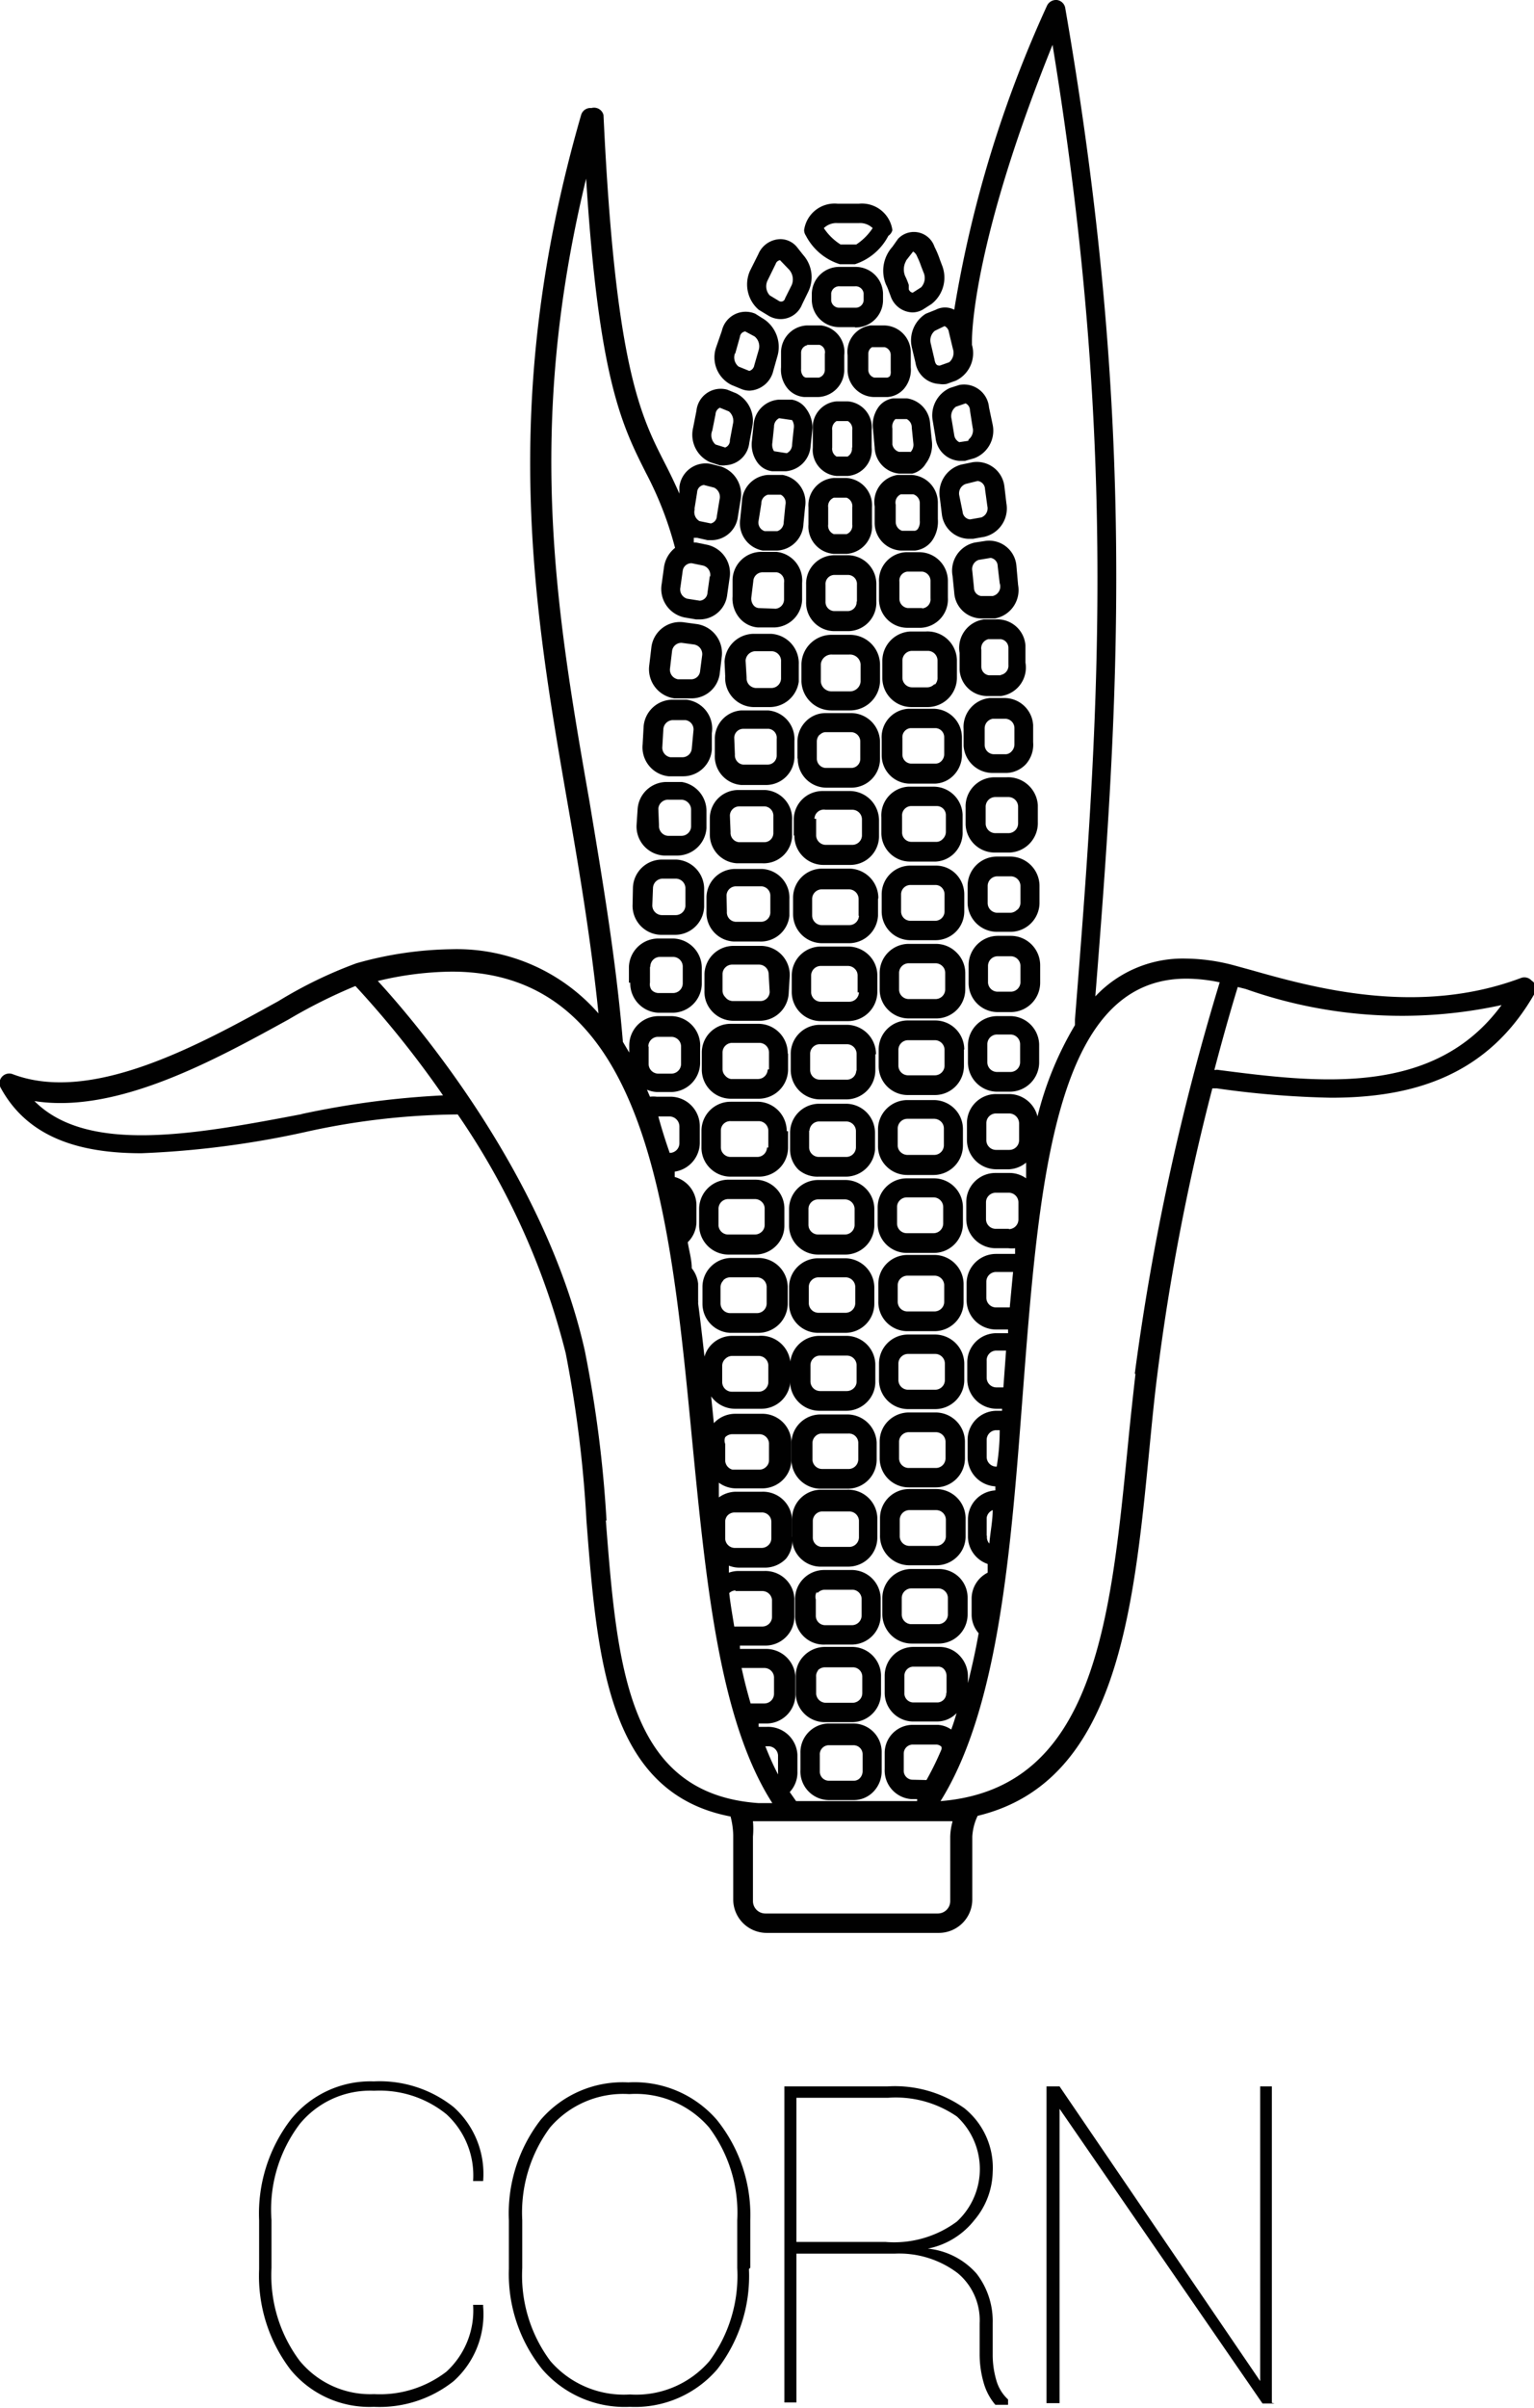 <svg id="Layer_1" data-name="Layer 1" xmlns="http://www.w3.org/2000/svg" viewBox="0 0 45.88 72"><defs><style>.cls-1{fill:#010101;}</style></defs><title>corn_icon</title><path class="cls-1" d="M18.76,77.58v0a2.69,2.69,0,0,1-.88,2.23,3.56,3.56,0,0,1-2.39.77A3.05,3.05,0,0,1,13,79.47a4.62,4.62,0,0,1-.94-3V75A4.62,4.62,0,0,1,13,72a3.05,3.05,0,0,1,2.49-1.15,3.55,3.55,0,0,1,2.39.77,2.68,2.68,0,0,1,.88,2.21v0h-0.3a2.48,2.48,0,0,0-.8-2,3.17,3.17,0,0,0-2.16-.7,2.72,2.72,0,0,0-2.23,1A4.24,4.24,0,0,0,12.43,75v1.43a4.26,4.26,0,0,0,.84,2.77,2.73,2.73,0,0,0,2.23,1,3.26,3.26,0,0,0,2.16-.67,2.48,2.48,0,0,0,.8-2h0.3Z" transform="translate(-4.31 -8.62)"/><path class="cls-1" d="M26.71,76.46a4.55,4.55,0,0,1-.95,3,3.24,3.24,0,0,1-2.61,1.12,3.26,3.26,0,0,1-2.62-1.12,4.54,4.54,0,0,1-1-3V75a4.57,4.57,0,0,1,.95-3,3.23,3.23,0,0,1,2.62-1.12A3.26,3.26,0,0,1,25.75,72a4.54,4.54,0,0,1,1,3v1.42ZM26.36,75a4.25,4.25,0,0,0-.84-2.77,2.9,2.9,0,0,0-2.39-1,2.88,2.88,0,0,0-2.37,1A4.27,4.27,0,0,0,19.93,75v1.43a4.28,4.28,0,0,0,.84,2.78,2.9,2.9,0,0,0,2.38,1,2.89,2.89,0,0,0,2.38-1,4.29,4.29,0,0,0,.83-2.78V75Z" transform="translate(-4.31 -8.62)"/><path class="cls-1" d="M28.13,76v4.45H27.77V71h3.08a3.6,3.6,0,0,1,2.3.65A2.28,2.28,0,0,1,34,73.56,2.3,2.3,0,0,1,33.45,75a2.35,2.35,0,0,1-1.39.85,2.24,2.24,0,0,1,1.46.75A2.32,2.32,0,0,1,34,78.07V79a2.72,2.72,0,0,0,.11.79,1.23,1.23,0,0,0,.35.57v0.16H34.08a1.74,1.74,0,0,1-.35-0.66,3.09,3.09,0,0,1-.12-0.88V78.08a1.83,1.83,0,0,0-.66-1.5A2.9,2.9,0,0,0,31.07,76H28.13Zm0-.35h2.66a3.15,3.15,0,0,0,2.14-.61,2.14,2.14,0,0,0,0-3.14,3.22,3.22,0,0,0-2.06-.56H28.13v4.31Z" transform="translate(-4.31 -8.62)"/><path class="cls-1" d="M42.43,80.48H42.07L36,71.67h0v8.8H35.61V71H36L42,79.81h0V71h0.35v9.46Z" transform="translate(-4.31 -8.62)"/><path class="cls-1" d="M50.12,37.94a0.29,0.29,0,0,0-.32-0.08c-3.09,1.16-6.21.29-8.08-.24l-0.51-.14h0a5.78,5.78,0,0,0-1.43-.2,3.59,3.59,0,0,0-2.71,1.13c0.69-8.7,1.27-17.05-.9-29.55a0.29,0.29,0,0,0-.25-0.24,0.3,0.3,0,0,0-.3.18,35.66,35.66,0,0,0-2.77,9.08,0.6,0.6,0,0,0-.55,0L32,18A0.94,0.94,0,0,0,31.58,19l0.11,0.46a0.76,0.76,0,0,0,.71.64,0.65,0.65,0,0,0,.22,0L32.9,20a0.91,0.91,0,0,0,.48-1.07l0-.12c0-.25.05-3,2.41-8.85,2,12.22,1.36,20.45.67,29.15v0.16A10,10,0,0,0,35.34,42a0.88,0.88,0,0,0-.84-0.67H34.1a0.87,0.87,0,0,0-.87.87V42.7a0.88,0.88,0,0,0,.87.88h0.39A0.87,0.87,0,0,0,35,43.38L35,43.85a0.85,0.85,0,0,0-.48-0.16H34.09a0.87,0.87,0,0,0-.88.87v0.51a0.88,0.88,0,0,0,.87.87h0.39a0.84,0.84,0,0,0,.2,0l0,0.17-0.18,0H34.09a0.88,0.88,0,0,0-.87.88v0.51a0.88,0.88,0,0,0,.88.87h0.36v0.11H34.11a0.87,0.87,0,0,0-.87.88v0.51a0.88,0.88,0,0,0,.88.87h0.16V50.8H34.12a0.87,0.87,0,0,0-.87.88v0.51a0.88,0.88,0,0,0,.83.87v0.12a0.87,0.87,0,0,0-.82.87v0.51a0.87,0.87,0,0,0,.59.82l0,0.26a0.87,0.87,0,0,0-.48.77V56.9a0.85,0.85,0,0,0,.21.55c-0.09.52-.2,1-0.32,1.49V58.75A0.9,0.9,0,0,0,33,58.11a0.82,0.82,0,0,0-.58-0.25H31.61a0.86,0.86,0,0,0-.84.85v0.5a0.86,0.86,0,0,0,.82.88l0.75,0h0a0.81,0.81,0,0,0,.58-0.25c-0.05.17-.1,0.33-0.16,0.49a0.78,0.78,0,0,0-.4-0.14l-0.76,0a0.84,0.84,0,0,0-.83.83l0,0.49a0.86,0.86,0,0,0,.79.9h0.18l0,0.06H28.12l-0.19-.27,0,0a0.86,0.86,0,0,0,.23-0.62l0-.5a0.88,0.88,0,0,0-.91-0.83H27l0-.1h0.26a0.87,0.87,0,0,0,.84-0.9l0-.5a0.88,0.88,0,0,0-.91-0.83h0l-0.75,0,0-.1,0.79,0a0.87,0.87,0,0,0,.84-0.9l0-.5a0.87,0.87,0,0,0-.9-0.83h0l-0.8,0a0.86,0.86,0,0,0-.26.05l0-.21a0.86,0.86,0,0,0,.3.06h0l0.8,0a0.88,0.88,0,0,0,.61-0.27A0.86,0.86,0,0,0,28,54.56l0-.5a0.87,0.87,0,0,0-.9-0.84h0l-0.8,0a0.88,0.88,0,0,0-.49.17l0-.44a0.87,0.87,0,0,0,.52.17h0l0.8,0a0.88,0.88,0,0,0,.61-0.27,0.86,0.86,0,0,0,.24-0.62l0-.5a0.87,0.87,0,0,0-.9-0.84h0l-0.8,0a0.87,0.87,0,0,0-.62.28l0,0-0.08-.8a0.88,0.88,0,0,0,.71.37h0l0.8,0a0.87,0.87,0,0,0,.86-0.88v-0.5A0.88,0.88,0,0,0,27,48.56h-0.8a0.87,0.87,0,0,0-.62.27,0.85,0.85,0,0,0-.2.35c-0.06-.53-0.12-1.07-0.19-1.59a0.77,0.77,0,0,0,0-.1V47A0.87,0.87,0,0,0,25,46.54c0-.26-0.08-0.52-0.12-0.78a0.86,0.86,0,0,0,.26-0.61v-0.5a0.88,0.88,0,0,0-.65-0.84l0-.16a0.88,0.88,0,0,0,.75-0.85v-0.5a0.88,0.88,0,0,0-.86-0.89H23.95a0.83,0.83,0,0,0-.2,0l-0.09-.21a0.85,0.85,0,0,0,.31.07h0.41a0.88,0.88,0,0,0,.87-0.86V39.94A0.88,0.88,0,0,0,24.4,39H24a0.88,0.88,0,0,0-.87.86v0.23l-0.19-.32c-0.21-2.51-.62-4.89-1-7.19-1-5.7-1.92-11.11-.1-18.62,0.38,6,1.07,7.37,1.79,8.8A10.51,10.51,0,0,1,24.5,25a0.9,0.9,0,0,0-.33.57l-0.07.51a0.87,0.87,0,0,0,.68,1l0.35,0.06h0.12a0.83,0.83,0,0,0,.81-0.74l0.07-.49a0.87,0.87,0,0,0-.66-1l-0.34-.07H25.06l0-.14,0.1,0,0.31,0.07,0.15,0a0.8,0.8,0,0,0,.76-0.71l0.08-.49a0.88,0.88,0,0,0-.58-1l-0.31-.08a0.79,0.79,0,0,0-.94.69l0,0.2c-0.15-.34-0.29-0.63-0.44-0.92-0.73-1.43-1.48-2.92-1.83-10.4A0.29,0.29,0,0,0,22,11.85a0.29,0.29,0,0,0-.31.21c-2.48,8.59-1.42,14.73-.39,20.66,0.35,2,.69,4.06.91,6.2A5.63,5.63,0,0,0,17.81,37a10.92,10.92,0,0,0-2.84.42h0a13.07,13.07,0,0,0-2.33,1.13c-2.35,1.3-5.57,3.08-7.94,2.19a0.29,0.29,0,0,0-.36.42c0.82,1.49,2.38,1.94,4.2,1.94a27.66,27.66,0,0,0,4.88-.63A21.61,21.61,0,0,1,18,41.94a22.07,22.07,0,0,1,3.23,7.14,36.34,36.34,0,0,1,.62,5c0.32,4.19.65,8.15,4.31,8.85a2.42,2.42,0,0,1,.08.56v1.92a1,1,0,0,0,1,1h5.15a1,1,0,0,0,1-1V63.53a1.65,1.65,0,0,1,.16-0.62v0c4.16-1,4.66-6.06,5.14-11,0.07-.72.14-1.45,0.23-2.16a67.27,67.27,0,0,1,1.65-8.59l0.13,0a27.75,27.75,0,0,0,3.42.28c2.38,0,4.7-.61,6.13-3.19A0.29,0.29,0,0,0,50.12,37.94ZM32.7,19.45l-0.28.1c-0.06,0-.13,0-0.16-0.18l-0.11-.47a0.37,0.37,0,0,1,.12-0.39l0.29-.14a0.23,0.23,0,0,1,.13.18l0.12,0.5A0.37,0.37,0,0,1,32.7,19.45Zm2.09,23.26a0.29,0.29,0,0,1-.29.29H34.1a0.29,0.29,0,0,1-.29-0.3V42.2a0.29,0.29,0,0,1,.29-0.29H34.5a0.3,0.3,0,0,1,.29.3v0.5Zm-0.3,2.65H34.09a0.29,0.29,0,0,1-.29-0.29V44.57a0.28,0.28,0,0,1,.08-0.2,0.29,0.29,0,0,1,.21-0.09h0.39a0.29,0.29,0,0,1,.29.29v0.51A0.29,0.29,0,0,1,34.48,45.37ZM32.61,59.24a0.27,0.27,0,0,1-.25.28h0l-0.75,0a0.27,0.27,0,0,1-.25-0.29v-0.5a0.27,0.27,0,0,1,.26-0.28h0.75a0.23,0.23,0,0,1,.17.07,0.31,0.31,0,0,1,.08.22v0.5Zm-6.54-5.31a0.29,0.29,0,0,1,.21-0.09l0.81,0a0.28,0.28,0,0,1,.29.27l0,0.5a0.28,0.28,0,0,1-.08.2,0.3,0.3,0,0,1-.2.09l-0.8,0h0A0.29,0.29,0,0,1,26,54.63l0-.5A0.28,0.28,0,0,1,26.07,53.93ZM26,49.25a0.29,0.29,0,0,1,.21-0.09H27a0.29,0.29,0,0,1,.29.28v0.5a0.29,0.29,0,0,1-.29.29l-0.8,0h0a0.29,0.29,0,0,1-.29-0.28v-0.5A0.28,0.28,0,0,1,26,49.25ZM23.7,39.91a0.29,0.29,0,0,1,.3-0.29h0.39a0.29,0.29,0,0,1,.29.3v0.51a0.29,0.29,0,0,1-.29.29H24a0.29,0.29,0,0,1-.29-0.3V39.91Zm1.38-16.07,0.08-.5a0.23,0.23,0,0,1,.2-0.22h0l0.31,0.08a0.31,0.31,0,0,1,.16.36l-0.08.49a0.23,0.23,0,0,1-.18.22l-0.34-.07A0.31,0.31,0,0,1,25.09,23.84Zm0.46,2-0.07.5a0.25,0.25,0,0,1-.23.24l-0.38-.06a0.29,0.29,0,0,1-.2-0.34l0.07-.5A0.26,0.26,0,0,1,25,25.46h0l0.34,0.07A0.29,0.29,0,0,1,25.55,25.86Zm8.94,21.87H34.1a0.29,0.29,0,0,1-.29-0.29V46.94a0.29,0.29,0,0,1,.29-0.29h0.39l0.12,0q-0.05.52-.1,1.06h0ZM34.11,50.1h0a0.29,0.29,0,0,1-.29-0.29V49.31A0.29,0.29,0,0,1,34.11,49H34.4L34.32,50.1h-0.2Zm0,2.37a0.29,0.29,0,0,1-.29-0.29V51.67a0.29,0.29,0,0,1,.29-0.29h0.1q0,0.55-.09,1.09h0Zm-0.29,2.07V54A0.29,0.29,0,0,1,34,53.77c0,0.32-.07.65-0.1,1A0.28,0.28,0,0,1,33.83,54.54Zm-2.24,7.29a0.27,0.27,0,0,1-.24-0.29l0-.49a0.27,0.27,0,0,1,.25-0.27l0.73,0a0.21,0.21,0,0,1,.15.07,0.29,0.29,0,0,1,0,.07,9,9,0,0,1-.45.92Zm-4.29-1a0.29,0.29,0,0,1,.29.27l0,0.5a0.31,0.31,0,0,1,0,.07c-0.14-.26-0.26-0.54-0.38-0.84H27.3Zm-0.12-2.34a0.29,0.29,0,0,1,.29.27l0,0.5a0.29,0.29,0,0,1-.28.29l-0.42,0c-0.1-.34-0.19-0.69-0.27-1.06Zm-0.87-2.3,0.81,0a0.29,0.29,0,0,1,.29.27l0,0.5a0.29,0.29,0,0,1-.28.29l-0.8,0H26.27c-0.05-.32-0.11-0.64-0.15-1A0.3,0.3,0,0,1,26.31,56.17ZM26,51.59a0.3,0.3,0,0,1,.21-0.09l0.81,0a0.29,0.29,0,0,1,.29.27v0.5a0.27,0.27,0,0,1-.08.2,0.29,0.29,0,0,1-.21.09l-0.8,0h0A0.29,0.29,0,0,1,26,52.29l0-.5A0.27,0.27,0,0,1,26,51.59ZM24.34,42a0.3,0.3,0,0,1,.29.3v0.5a0.29,0.29,0,0,1-.29.29h0Q24.14,42.52,24,42h0.39Zm-11-.07c-3.16.6-6.41,1.21-8-.39,2.47,0.39,5.4-1.23,7.6-2.44a15.75,15.75,0,0,1,2-1,29.79,29.79,0,0,1,2.62,3.27A26.06,26.06,0,0,0,13.32,41.93Zm9.11,12.15A36.71,36.71,0,0,0,21.8,49c-1.17-5.22-5-9.76-6.19-11.05a9.75,9.75,0,0,1,2.21-.28c5.83,0,6.53,7.11,7.19,14,0.42,4.31.82,8.4,2.4,10.86H27C23.08,62.26,22.77,58.46,22.43,54.08Zm10.35,9a1.77,1.77,0,0,0-.07.46v1.92a0.37,0.37,0,0,1-.37.37H27.2a0.37,0.37,0,0,1-.37-0.37V63.53a2.61,2.61,0,0,0,0-.46H27l0.37,0,0.6,0h4.81Zm5.47-13.38c-0.08.71-.16,1.44-0.23,2.17-0.52,5.25-1,10.23-5.6,10.6,1.75-2.8,2.11-7.57,2.46-12.18,0.49-6.38.95-12.41,4.89-12.41a4.9,4.9,0,0,1,1,.11A72.92,72.92,0,0,0,38.25,49.69Zm2.43-9.09H40.63c0.31-1.18.57-2.06,0.7-2.48l0.24,0.06a14,14,0,0,0,7.65.48C47.2,41.42,43.75,41,40.68,40.6Z" transform="translate(-4.31 -8.62)"/><path class="cls-1" d="M30.51,40.14a0.88,0.88,0,0,0-.86-0.88H28.83a0.87,0.87,0,0,0-.87.85v0.5a0.88,0.88,0,0,0,.86.88l0.8,0h0a0.87,0.87,0,0,0,.87-0.85v-0.5Zm-0.59.49a0.28,0.28,0,0,1-.29.27h0l-0.8,0a0.29,0.29,0,0,1-.29-0.29v-0.5a0.29,0.29,0,0,1,.3-0.27h0.8a0.29,0.29,0,0,1,.29.29v0.5Z" transform="translate(-4.31 -8.62)"/><path class="cls-1" d="M31.43,46.08h0.81a0.87,0.87,0,0,0,.87-0.87v-0.5a0.87,0.87,0,0,0-.88-0.86h-0.8a0.87,0.87,0,0,0-.62.26,0.86,0.86,0,0,0-.25.61v0.5A0.87,0.87,0,0,0,31.43,46.08Zm-0.21-1.57a0.29,0.29,0,0,1,.21-0.09h0.8a0.29,0.29,0,0,1,.29.28v0.5a0.29,0.29,0,0,1-.29.29h-0.8a0.29,0.29,0,0,1-.29-0.28v-0.5A0.28,0.28,0,0,1,31.22,44.51Z" transform="translate(-4.31 -8.62)"/><path class="cls-1" d="M30.55,37.8a0.85,0.85,0,0,0-.25-0.62,0.88,0.88,0,0,0-.61-0.26H28.87a0.87,0.87,0,0,0-.88.85v0.5a0.87,0.87,0,0,0,.86.88h0.82a0.88,0.88,0,0,0,.88-0.85V37.8ZM30,38.29a0.29,0.29,0,0,1-.29.28H28.86a0.29,0.29,0,0,1-.29-0.29v-0.5a0.29,0.29,0,0,1,.3-0.28h0.8a0.29,0.29,0,0,1,.21.09,0.27,0.27,0,0,1,.08.2v0.5Z" transform="translate(-4.31 -8.62)"/><path class="cls-1" d="M28.78,46.13h0.81a0.87,0.87,0,0,0,.87-0.87v-0.5a0.87,0.87,0,0,0-.87-0.86H28.78a0.87,0.87,0,0,0-.87.87v0.5A0.87,0.87,0,0,0,28.78,46.13Zm0-1.65h0.8a0.29,0.29,0,0,1,.29.28v0.49a0.29,0.29,0,0,1-.29.28h-0.8a0.29,0.29,0,0,1-.29-0.28v-0.5A0.29,0.29,0,0,1,28.78,44.48Z" transform="translate(-4.31 -8.62)"/><path class="cls-1" d="M33.15,40a0.87,0.87,0,0,0-.87-0.87H31.47a0.87,0.87,0,0,0-.88.86v0.5a0.87,0.87,0,0,0,.87.87h0.81a0.87,0.87,0,0,0,.87-0.86V40Zm-0.59.49a0.29,0.29,0,0,1-.29.28H31.47a0.29,0.29,0,0,1-.29-0.29V40a0.29,0.29,0,0,1,.29-0.28h0.8a0.29,0.29,0,0,1,.29.29v0.5Z" transform="translate(-4.31 -8.62)"/><path class="cls-1" d="M28.79,43.8H29.6A0.88,0.88,0,0,0,30.48,43v-0.5a0.87,0.87,0,0,0-.86-0.88H28.81a0.87,0.87,0,0,0-.87.86v0.5a0.85,0.85,0,0,0,.25.61A0.87,0.87,0,0,0,28.79,43.8Zm-0.27-1.37a0.29,0.29,0,0,1,.3-0.28h0.8a0.29,0.29,0,0,1,.29.28v0.5a0.29,0.29,0,0,1-.3.28H28.8a0.29,0.29,0,0,1-.21-0.09,0.28,0.28,0,0,1-.08-0.2v-0.5Z" transform="translate(-4.31 -8.62)"/><path class="cls-1" d="M30.58,35.47a0.88,0.88,0,0,0-.86-0.88H28.9a0.87,0.87,0,0,0-.87.85v0.5a0.87,0.87,0,0,0,.86.88H29.7A0.87,0.87,0,0,0,30.57,36v-0.5ZM30,36a0.29,0.29,0,0,1-.29.28H28.89a0.29,0.29,0,0,1-.29-0.29v-0.5a0.29,0.29,0,0,1,.3-0.28h0.8a0.29,0.29,0,0,1,.29.29V36Z" transform="translate(-4.31 -8.62)"/><path class="cls-1" d="M32.25,41.51H31.45a0.88,0.88,0,0,0-.88.87v0.5a0.85,0.85,0,0,0,.25.61,0.87,0.87,0,0,0,.62.26h0.8a0.88,0.88,0,0,0,.87-0.87v-0.5a0.86,0.86,0,0,0-.26-0.62A0.88,0.88,0,0,0,32.25,41.51Zm0.29,1.36a0.29,0.29,0,0,1-.29.28h-0.8a0.3,0.3,0,0,1-.21-0.09,0.27,0.27,0,0,1-.08-0.2v-0.5a0.29,0.29,0,0,1,.29-0.29h0.8a0.3,0.3,0,0,1,.21.09,0.28,0.28,0,0,1,.08.2v0.5Z" transform="translate(-4.31 -8.62)"/><path class="cls-1" d="M34.5,34.23H34.11a0.88,0.88,0,0,0-.86.89v0.5a0.88,0.88,0,0,0,.88.86h0.4a0.87,0.87,0,0,0,.87-0.89V35.09A0.88,0.88,0,0,0,34.5,34.23Zm0.23,1.59a0.29,0.29,0,0,1-.2.09H34.14a0.29,0.29,0,0,1-.29-0.29v-0.5a0.29,0.29,0,0,1,.29-0.3h0.4a0.29,0.29,0,0,1,.29.29v0.51A0.29,0.29,0,0,1,34.74,35.82Z" transform="translate(-4.31 -8.62)"/><path class="cls-1" d="M35.42,37.47a0.88,0.88,0,0,0-.88-0.87H34.15a0.88,0.88,0,0,0-.87.87V38a0.87,0.87,0,0,0,.87.88h0.4A0.88,0.88,0,0,0,35.42,38V37.47Zm-0.88.8H34.15A0.29,0.29,0,0,1,33.86,38v-0.5a0.29,0.29,0,0,1,.29-0.29h0.39a0.29,0.29,0,0,1,.29.29V38A0.29,0.29,0,0,1,34.54,38.27Z" transform="translate(-4.31 -8.62)"/><path class="cls-1" d="M34.54,39h-0.4a0.88,0.88,0,0,0-.88.86v0.51a0.88,0.88,0,0,0,.86.89h0.4a0.88,0.88,0,0,0,.87-0.86V39.85A0.87,0.87,0,0,0,34.54,39Zm0.28,1.38a0.29,0.29,0,0,1-.29.29H34.13a0.29,0.29,0,0,1-.29-0.29V39.84a0.29,0.29,0,0,1,.3-0.29h0.39a0.29,0.29,0,0,1,.29.29v0.51Z" transform="translate(-4.31 -8.62)"/><path class="cls-1" d="M34.41,31.86h0l-0.39,0a0.87,0.87,0,0,0-.83.91l0,0.5a0.87,0.87,0,0,0,.87.84H34.5a0.88,0.88,0,0,0,.85-0.91l0-.51A0.89,0.89,0,0,0,34.41,31.86Zm0.07,1.67h-0.4a0.29,0.29,0,0,1-.29-0.28l0-.5a0.29,0.29,0,0,1,.28-0.3l0.4,0a0.29,0.29,0,0,1,.29.28l0,0.51A0.29,0.29,0,0,1,34.48,33.53Z" transform="translate(-4.31 -8.62)"/><path class="cls-1" d="M29.2,29.86h0.51A0.9,0.9,0,0,0,30.63,29V28.48a0.9,0.9,0,0,0-.93-0.88H29.2a0.9,0.9,0,0,0-.92.88V29A0.9,0.9,0,0,0,29.2,29.86Zm-0.34-1.38a0.32,0.32,0,0,1,.34-0.29h0.51a0.32,0.32,0,0,1,.34.29V29a0.32,0.32,0,0,1-.34.29H29.2A0.32,0.32,0,0,1,28.86,29V28.48Z" transform="translate(-4.31 -8.62)"/><path class="cls-1" d="M29.68,25.22H29.25a0.85,0.85,0,0,0-.83.88v0.51a0.85,0.85,0,0,0,.83.88h0.44a0.85,0.85,0,0,0,.83-0.88V26.1A0.86,0.86,0,0,0,29.68,25.22Zm0.25,1.38a0.27,0.27,0,0,1-.25.29H29.25A0.27,0.27,0,0,1,29,26.61V26.1a0.27,0.27,0,0,1,.25-0.29h0.44a0.27,0.27,0,0,1,.25.29v0.51Z" transform="translate(-4.31 -8.62)"/><path class="cls-1" d="M29.67,20.62H29.33a0.78,0.78,0,0,0-.71.85V22a0.78,0.78,0,0,0,.71.85h0.34A0.78,0.78,0,0,0,30.38,22V21.48A0.78,0.78,0,0,0,29.67,20.62ZM29.79,22a0.27,0.27,0,0,1-.13.27H29.33A0.27,0.27,0,0,1,29.2,22V21.48a0.27,0.27,0,0,1,.13-0.27h0.34a0.27,0.27,0,0,1,.13.27V22Z" transform="translate(-4.31 -8.62)"/><path class="cls-1" d="M34.35,29.49H34.28l-0.37,0a0.87,0.87,0,0,0-.78.93l0,0.5a0.87,0.87,0,0,0,.85.81h0l0.37,0A0.83,0.83,0,0,0,35,31.46a0.88,0.88,0,0,0,.21-0.65l0-.51A0.86,0.86,0,0,0,34.35,29.49Zm0.22,1.59a0.25,0.25,0,0,1-.17.09l-0.37,0h0a0.28,0.28,0,0,1-.27-0.27l0-.5A0.29,0.29,0,0,1,34,30.11l0.39,0a0.28,0.28,0,0,1,.26.27l0,0.51A0.3,0.3,0,0,1,34.57,31.08Z" transform="translate(-4.31 -8.62)"/><path class="cls-1" d="M28.17,31.3a0.86,0.86,0,0,0,.84.87h0.78a0.86,0.86,0,0,0,.84-0.87V30.8a0.87,0.87,0,0,0-.85-0.86H29a0.82,0.82,0,0,0-.59.25,0.87,0.87,0,0,0-.25.62V31.3Zm0.66-.71A0.24,0.24,0,0,1,29,30.51h0.77a0.28,0.28,0,0,1,.27.28V31.3a0.27,0.27,0,0,1-.27.28H29a0.28,0.28,0,0,1-.26-0.29V30.79A0.29,0.29,0,0,1,28.83,30.58Z" transform="translate(-4.31 -8.62)"/><path class="cls-1" d="M29.62,22.91H29.25a0.82,0.82,0,0,0-.76.88V24.3a0.82,0.82,0,0,0,.76.88h0.38a0.82,0.82,0,0,0,.76-0.88V23.79A0.82,0.82,0,0,0,29.62,22.91ZM29.8,24.3a0.27,0.27,0,0,1-.17.29H29.25a0.27,0.27,0,0,1-.17-0.29V23.79a0.27,0.27,0,0,1,.17-0.29h0.38a0.27,0.27,0,0,1,.17.29V24.3Z" transform="translate(-4.31 -8.62)"/><path class="cls-1" d="M28.07,33.59a0.86,0.86,0,0,0,.24.62,0.87,0.87,0,0,0,.61.27l0.8,0h0a0.86,0.86,0,0,0,.88-0.84V33.16a0.88,0.88,0,0,0-.85-0.89l-0.83,0a0.86,0.86,0,0,0-.87.84v0.5Zm0.6-.49A0.28,0.28,0,0,1,29,32.83h0l0.8,0a0.29,0.29,0,0,1,.29.29v0.49a0.29,0.29,0,0,1-.29.27h0l-0.8,0a0.29,0.29,0,0,1-.2-0.09,0.28,0.28,0,0,1-.08-0.2V33.1Z" transform="translate(-4.31 -8.62)"/><path class="cls-1" d="M28.88,53.13h0l0.8,0a0.87,0.87,0,0,0,.85-0.88v-0.5a0.88,0.88,0,0,0-.89-0.84h0l-0.8,0a0.87,0.87,0,0,0-.86.89v0.5A0.88,0.88,0,0,0,28.88,53.13Zm0-1.65,0.81,0a0.28,0.28,0,0,1,.29.27v0.5a0.29,0.29,0,0,1-.28.29l-0.8,0h0a0.29,0.29,0,0,1-.29-0.27v-0.5A0.29,0.29,0,0,1,28.86,51.48Z" transform="translate(-4.31 -8.62)"/><path class="cls-1" d="M26.15,48.47H27a0.88,0.88,0,0,0,.87-0.88v-0.5a0.88,0.88,0,0,0-.88-0.86h-0.8a0.87,0.87,0,0,0-.62.26,0.86,0.86,0,0,0-.25.62v0.5A0.87,0.87,0,0,0,26.15,48.47Zm-0.21-1.57a0.29,0.29,0,0,1,.21-0.09h0.8a0.29,0.29,0,0,1,.29.28v0.5a0.29,0.29,0,0,1-.29.29H26.15a0.29,0.29,0,0,1-.29-0.28v-0.5A0.28,0.28,0,0,1,25.94,46.91Z" transform="translate(-4.31 -8.62)"/><path class="cls-1" d="M31.45,48.42h0.81a0.87,0.87,0,0,0,.62-0.26,0.86,0.86,0,0,0,.25-0.62V47a0.88,0.88,0,0,0-.88-0.86h-0.8a0.88,0.88,0,0,0-.62.26,0.86,0.86,0,0,0-.25.62v0.5A0.87,0.87,0,0,0,31.45,48.42Zm-0.21-1.57a0.3,0.3,0,0,1,.21-0.09h0.81a0.29,0.29,0,0,1,.29.28v0.5a0.28,0.28,0,0,1-.08.2,0.3,0.3,0,0,1-.21.09H31.45a0.29,0.29,0,0,1-.29-0.28v-0.5A0.28,0.28,0,0,1,31.24,46.85Z" transform="translate(-4.31 -8.62)"/><path class="cls-1" d="M33.89,20.8A0.75,0.75,0,0,0,33,20.13l-0.28.09a0.9,0.9,0,0,0-.51,1l0.08,0.48a0.77,0.77,0,0,0,.72.7l0.16,0,0.28-.08a0.88,0.88,0,0,0,.55-1Zm-0.62,1L33,21.84s-0.13-.06-0.15-0.21l-0.08-.48a0.35,0.35,0,0,1,.13-0.37l0.29-.1a0.23,0.23,0,0,1,.13.21l0.08,0.51A0.35,0.35,0,0,1,33.28,21.76Z" transform="translate(-4.31 -8.62)"/><path class="cls-1" d="M34.35,23.16a0.83,0.83,0,0,0-.95-0.72l-0.34.07a0.88,0.88,0,0,0-.64,1L32.48,24a0.83,0.83,0,0,0,.8.73h0.13l0.34-.06a0.87,0.87,0,0,0,.66-1Zm-0.69.93-0.34.06h0a0.25,0.25,0,0,1-.22-0.23L33,23.43a0.3,0.3,0,0,1,.19-0.34L33.55,23a0.25,0.25,0,0,1,.22.24l0.07,0.51A0.29,0.29,0,0,1,33.66,24.09Z" transform="translate(-4.31 -8.62)"/><path class="cls-1" d="M29.43,16.52h0.45a1.73,1.73,0,0,0,1-.85A0.29,0.29,0,0,0,31,15.5a0.92,0.92,0,0,0-1-.79H29.36a0.92,0.92,0,0,0-1,.79,0.29,0.29,0,0,0,.05.16A1.73,1.73,0,0,0,29.43,16.52Zm-0.07-1.23H30a0.54,0.54,0,0,1,.41.15,1.72,1.72,0,0,1-.49.49H29.45a1.67,1.67,0,0,1-.5-0.49A0.54,0.54,0,0,1,29.36,15.29Z" transform="translate(-4.31 -8.62)"/><path class="cls-1" d="M30.81,17.13a1.36,1.36,0,0,1,.08.19l0.06,0.16a0.71,0.71,0,0,0,.64.48,0.62,0.62,0,0,0,.33-0.09l0.25-.16a1,1,0,0,0,.31-1.17l-0.06-.16A2.73,2.73,0,0,0,32.26,16a0.65,0.65,0,0,0-1.09-.24L31,16A1.07,1.07,0,0,0,30.81,17.13Zm0.6-.72,0.21-.27a0.29,0.29,0,0,1,.12.15,2.31,2.31,0,0,1,.12.29l0.07,0.18a0.41,0.41,0,0,1-.07.45l-0.25.16s-0.08,0-.12-0.1l0-.13a1.92,1.92,0,0,0-.11-0.27A0.52,0.52,0,0,1,31.41,16.42Z" transform="translate(-4.31 -8.62)"/><path class="cls-1" d="M26.19,20.13l0.29,0.12a0.65,0.65,0,0,0,.25.05,0.77,0.77,0,0,0,.71-0.6l0.13-.46a1,1,0,0,0-.4-1.07L26.9,18a0.73,0.73,0,0,0-1,.51L25.73,19A0.92,0.92,0,0,0,26.19,20.13Zm0.11-.94,0.14-.5a0.18,0.18,0,0,1,.16-0.16h0l0.28,0.15a0.38,0.38,0,0,1,.12.41l-0.13.45a0.21,0.21,0,0,1-.15.17l-0.32-.13A0.35,0.35,0,0,1,26.29,19.19Z" transform="translate(-4.31 -8.62)"/><path class="cls-1" d="M34.71,25.54a0.82,0.82,0,0,0-.91-0.75l-0.33.05a0.86,0.86,0,0,0-.67,1l0.05,0.5a0.82,0.82,0,0,0,.79.77h0.1l0.33,0a0.86,0.86,0,0,0,.69-1ZM34,26.44l-0.35,0a0.25,0.25,0,0,1-.21-0.25l-0.05-.5a0.29,0.29,0,0,1,.19-0.33l0.36-.06a0.25,0.25,0,0,1,.21.25l0.06,0.51A0.29,0.29,0,0,1,34,26.44Z" transform="translate(-4.31 -8.62)"/><path class="cls-1" d="M27,17.88l0.28,0.17a0.71,0.71,0,0,0,.37.11,0.69,0.69,0,0,0,.65-0.44l0.19-.39a1,1,0,0,0-.16-1.09L28.14,16a0.64,0.64,0,0,0-.49-0.23,0.73,0.73,0,0,0-.66.45l-0.25.5A1,1,0,0,0,27,17.88ZM27.27,17l0.24-.49a0.16,0.16,0,0,1,.13-0.11l0.27,0.28a0.44,0.44,0,0,1,.08.46l-0.2.4a0.12,0.12,0,0,1-.18.08l-0.28-.17A0.4,0.4,0,0,1,27.27,17Z" transform="translate(-4.31 -8.62)"/><path class="cls-1" d="M29,57.79h0l0.8,0a0.87,0.87,0,0,0,.85-0.89v-0.5a0.87,0.87,0,0,0-.9-0.84h0l-0.8,0a0.87,0.87,0,0,0-.62.27,0.86,0.86,0,0,0-.24.62v0.5A0.86,0.86,0,0,0,29,57.79Zm-0.23-1.55a0.29,0.29,0,0,1,.21-0.09l0.81,0a0.28,0.28,0,0,1,.29.27v0.5a0.29,0.29,0,0,1-.28.29l-0.8,0h0a0.28,0.28,0,0,1-.29-0.27v-0.5A0.28,0.28,0,0,1,28.73,56.23Z" transform="translate(-4.31 -8.62)"/><path class="cls-1" d="M31.51,55.42h0.81a0.88,0.88,0,0,0,.62-0.26,0.85,0.85,0,0,0,.25-0.61V54a0.88,0.88,0,0,0-.88-0.86H31.5a0.87,0.87,0,0,0-.87.87v0.5A0.88,0.88,0,0,0,31.51,55.42Zm0-1.65h0.8a0.29,0.29,0,0,1,.29.28v0.5a0.28,0.28,0,0,1-.08.2,0.29,0.29,0,0,1-.21.09h-0.8a0.29,0.29,0,0,1-.29-0.28v-0.5A0.29,0.29,0,0,1,31.5,53.77Z" transform="translate(-4.31 -8.62)"/><path class="cls-1" d="M34.08,27.14l-0.35,0a0.86,0.86,0,0,0-.72,1l0,0.5a0.83,0.83,0,0,0,.81.79h0.08l0.35,0a0.86,0.86,0,0,0,.73-1l0-.51A0.84,0.84,0,0,0,34.08,27.14Zm0.16,1.67-0.35,0h0a0.26,0.26,0,0,1-.23-0.26l0-.5a0.28,0.28,0,0,1,.21-0.32l0.37,0a0.26,0.26,0,0,1,.23.26l0,0.51A0.28,0.28,0,0,1,34.24,28.8Z" transform="translate(-4.31 -8.62)"/><path class="cls-1" d="M29,60.11h0l0.8,0a0.87,0.87,0,0,0,.62-0.27,0.86,0.86,0,0,0,.24-0.62V58.7a0.87,0.87,0,0,0-.9-0.84h0l-0.8,0a0.88,0.88,0,0,0-.61.27,0.85,0.85,0,0,0-.24.62v0.5A0.87,0.87,0,0,0,29,60.11Zm-0.23-1.55A0.3,0.3,0,0,1,29,58.47l0.81,0a0.28,0.28,0,0,1,.29.27v0.5a0.28,0.28,0,0,1-.08.2,0.29,0.29,0,0,1-.21.09l-0.8,0h0a0.29,0.29,0,0,1-.29-0.27v-0.5A0.27,0.27,0,0,1,28.78,58.56Z" transform="translate(-4.31 -8.62)"/><path class="cls-1" d="M29.09,62.44h0.77a0.82,0.82,0,0,0,.59-0.27,0.88,0.88,0,0,0,.23-0.61V61a0.85,0.85,0,0,0-.86-0.85h0l-0.75,0a0.86,0.86,0,0,0-.82.88v0.5A0.86,0.86,0,0,0,29.09,62.44Zm0-1.64,0.76,0a0.27,0.27,0,0,1,.26.27v0.5a0.3,0.3,0,0,1-.08.21,0.24,0.24,0,0,1-.18.08H29.09a0.27,0.27,0,0,1-.26-0.27v-0.5A0.27,0.27,0,0,1,29.08,60.8Z" transform="translate(-4.31 -8.62)"/><path class="cls-1" d="M23.16,38a0.88,0.88,0,0,0,.85.9h0.41a0.88,0.88,0,0,0,.88-0.85V37.58a0.88,0.88,0,0,0-.85-0.9H24a0.88,0.88,0,0,0-.88.85V38Zm0.6-.49a0.29,0.29,0,0,1,.3-0.28h0.39a0.29,0.29,0,0,1,.28.3v0.5a0.29,0.29,0,0,1-.29.28H24a0.29,0.29,0,0,1-.2-0.09A0.29,0.29,0,0,1,23.75,38V37.54Z" transform="translate(-4.31 -8.62)"/><path class="cls-1" d="M31.57,57.76h0.81a0.87,0.87,0,0,0,.87-0.87v-0.5A0.86,0.86,0,0,0,33,55.78a0.87,0.87,0,0,0-.62-0.25h-0.8a0.87,0.87,0,0,0-.88.86v0.5A0.88,0.88,0,0,0,31.57,57.76Zm-0.29-1.37a0.29,0.29,0,0,1,.29-0.28h0.8a0.29,0.29,0,0,1,.21.09,0.28,0.28,0,0,1,.08.2v0.5a0.29,0.29,0,0,1-.29.28H31.57a0.29,0.29,0,0,1-.29-0.28v-0.5Z" transform="translate(-4.31 -8.62)"/><path class="cls-1" d="M23.23,35.66a0.87,0.87,0,0,0,.84.91H24.5a0.87,0.87,0,0,0,.87-0.84l0-.5a0.88,0.88,0,0,0-.83-0.91l-0.43,0a0.87,0.87,0,0,0-.87.84Zm0.61-.49a0.29,0.29,0,0,1,.3-0.28h0l0.39,0a0.29,0.29,0,0,1,.28.3l0,0.51a0.29,0.29,0,0,1-.29.28H24.1a0.29,0.29,0,0,1-.28-0.3Z" transform="translate(-4.31 -8.62)"/><path class="cls-1" d="M25.55,22.44l0.28,0.09a0.61,0.61,0,0,0,.19,0,0.75,0.75,0,0,0,.7-0.67l0.09-.48a0.92,0.92,0,0,0-.48-1l-0.27-.11a0.73,0.73,0,0,0-.92.63l-0.1.51A0.9,0.9,0,0,0,25.55,22.44Zm0.06-.93,0.1-.5a0.23,0.23,0,0,1,.13-0.2h0l0.27,0.11a0.37,0.37,0,0,1,.12.38l-0.09.48A0.22,0.22,0,0,1,26,22l-0.29-.09A0.37,0.37,0,0,1,25.61,21.5Z" transform="translate(-4.31 -8.62)"/><path class="cls-1" d="M25.16,27.28l-0.37-.05a0.86,0.86,0,0,0-1,.76l-0.06.51a0.88,0.88,0,0,0,.75,1l0.37,0H25a0.85,0.85,0,0,0,.84-0.77l0.06-.5A0.88,0.88,0,0,0,25.16,27.28Zm0.09,1.4a0.27,0.27,0,0,1-.26.25l-0.4,0a0.29,0.29,0,0,1-.24-0.33l0.06-.51a0.28,0.28,0,0,1,.29-0.25h0l0.37,0.05a0.29,0.29,0,0,1,.24.33Z" transform="translate(-4.31 -8.62)"/><path class="cls-1" d="M23.53,30.88a0.87,0.87,0,0,0,.78.95l0.37,0h0.07a0.86,0.86,0,0,0,.85-0.8l0-.49a0.87,0.87,0,0,0-.76-1l-0.37,0H24.41a0.87,0.87,0,0,0-.85.8Zm0.62-.46a0.29,0.29,0,0,1,.29-0.27h0l0.37,0a0.28,0.28,0,0,1,.24.32L25,31a0.28,0.28,0,0,1-.27.26h0l-0.37,0a0.29,0.29,0,0,1-.24-0.32Z" transform="translate(-4.31 -8.62)"/><path class="cls-1" d="M23.35,33.27a0.87,0.87,0,0,0,.82.93l0.39,0h0a0.88,0.88,0,0,0,.88-0.82l0-.5A0.88,0.88,0,0,0,24.7,32l-0.39,0H24.25a0.87,0.87,0,0,0-.87.82ZM24,32.8a0.29,0.29,0,0,1,.31-0.27h0l0.39,0a0.3,0.3,0,0,1,.28.31l0,0.5a0.29,0.29,0,0,1-.3.27h0l-0.39,0a0.28,0.28,0,0,1-.2-0.1,0.29,0.29,0,0,1-.07-0.21Z" transform="translate(-4.31 -8.62)"/><path class="cls-1" d="M28.9,55.46h0l0.8,0a0.87,0.87,0,0,0,.85-0.89V54a0.87,0.87,0,0,0-.9-0.84h0l-0.8,0a0.87,0.87,0,0,0-.85.89v0.5A0.86,0.86,0,0,0,28.9,55.46Zm0-1.65,0.81,0a0.29,0.29,0,0,1,.29.27v0.5a0.29,0.29,0,0,1-.29.29l-0.8,0h0a0.28,0.28,0,0,1-.29-0.27V54.1A0.29,0.29,0,0,1,28.88,53.81Z" transform="translate(-4.31 -8.62)"/><path class="cls-1" d="M31.83,25.13H31.4a0.85,0.85,0,0,0-.8.9l0,0.51a0.85,0.85,0,0,0,.83.85h0l0.43,0a0.85,0.85,0,0,0,.8-0.9l0-.51A0.86,0.86,0,0,0,31.83,25.13Zm0.06,1.67-0.43,0h0a0.28,0.28,0,0,1-.25-0.28l0-.51a0.27,0.27,0,0,1,.24-0.3l0.44,0a0.28,0.28,0,0,1,.25.29l0,0.51A0.27,0.27,0,0,1,31.89,26.81Z" transform="translate(-4.31 -8.62)"/><path class="cls-1" d="M32,27.5H31.55a0.88,0.88,0,0,0-.85.9l0,0.51a0.87,0.87,0,0,0,.88.85h0.5a0.88,0.88,0,0,0,.85-0.9l0-.51A0.88,0.88,0,0,0,32,27.5Zm0.25,1.58a0.29,0.29,0,0,1-.2.09H31.59a0.29,0.29,0,0,1-.29-0.28l0-.51a0.29,0.29,0,0,1,.28-0.3h0.48a0.29,0.29,0,0,1,.29.28l0,0.51A0.29,0.29,0,0,1,32.28,29.08Z" transform="translate(-4.31 -8.62)"/><path class="cls-1" d="M32.24,29.81h0l-0.75,0a0.85,0.85,0,0,0-.81.9l0,0.5a0.85,0.85,0,0,0,.84.84h0l0.75,0a0.82,0.82,0,0,0,.59-0.28,0.87,0.87,0,0,0,.22-0.61l0-.5A0.86,0.86,0,0,0,32.24,29.81Zm0.23,1.56a0.24,0.24,0,0,1-.17.08l-0.75,0h0a0.27,0.27,0,0,1-.25-0.27l0-.5a0.27,0.27,0,0,1,.24-0.29l0.76,0a0.27,0.27,0,0,1,.25.27l0,0.5A0.29,0.29,0,0,1,32.46,31.38Z" transform="translate(-4.31 -8.62)"/><path class="cls-1" d="M32.25,32.14h0l-0.77,0a0.86,0.86,0,0,0-.81.91l0,0.5a0.86,0.86,0,0,0,.85.83h0l0.77,0a0.84,0.84,0,0,0,.59-0.28,0.87,0.87,0,0,0,.22-0.62l0-.5A0.87,0.87,0,0,0,32.25,32.14Zm0.26,1.56a0.26,0.26,0,0,1-.18.09l-0.77,0h0a0.28,0.28,0,0,1-.27-0.27l0-.5a0.28,0.28,0,0,1,.26-0.3l0.78,0a0.27,0.27,0,0,1,.27.27l0,0.5A0.29,0.29,0,0,1,32.51,33.7Z" transform="translate(-4.31 -8.62)"/><path class="cls-1" d="M31.58,22.82H31.52l-0.37,0a0.82,0.82,0,0,0-.68.94l0,0.51a0.83,0.83,0,0,0,.77.81h0.06l0.38,0a0.72,0.72,0,0,0,.53-0.33,1,1,0,0,0,.15-0.61l0-.51A0.83,0.83,0,0,0,31.58,22.82Zm0.19,1.6a0.14,0.14,0,0,1-.1.07l-0.38,0h0a0.28,0.28,0,0,1-.19-0.27l0-.51a0.27,0.27,0,0,1,.15-0.31l0.38,0a0.28,0.28,0,0,1,.19.28l0,0.51A0.38,0.38,0,0,1,31.77,24.42Z" transform="translate(-4.31 -8.62)"/><path class="cls-1" d="M30.73,18.35h0l-0.38,0a0.8,0.8,0,0,0-.69.89l0,0.47a0.81,0.81,0,0,0,.77.78h0.05l0.38,0a0.72,0.72,0,0,0,.49-0.25,0.88,0.88,0,0,0,.2-0.64l0-.47A0.81,0.81,0,0,0,30.73,18.35Zm0.2,1.51a0.14,0.14,0,0,1-.09.05l-0.38,0h0a0.24,0.24,0,0,1-.18-0.24l0-.47A0.23,0.23,0,0,1,30.39,19l0.38,0a0.24,0.24,0,0,1,.18.24l0,0.47A0.3,0.3,0,0,1,30.93,19.86Z" transform="translate(-4.31 -8.62)"/><path class="cls-1" d="M31.43,20.53H31.37l-0.34,0a0.65,0.65,0,0,0-.43.24,0.93,0.93,0,0,0-.18.68L30.47,22a0.81,0.81,0,0,0,.73.78h0.06l0.34,0A0.65,0.65,0,0,0,32,22.48a0.93,0.93,0,0,0,.18-0.68l-0.05-.49A0.81,0.81,0,0,0,31.43,20.53Zm0.11,1.6-0.34,0h0A0.28,0.28,0,0,1,31,21.91L31,21.43a0.31,0.31,0,0,1,.09-0.28l0.34,0a0.28,0.28,0,0,1,.15.26l0.05,0.49A0.32,0.32,0,0,1,31.54,22.14Z" transform="translate(-4.31 -8.62)"/><path class="cls-1" d="M29.88,18.41a0.82,0.82,0,0,0,.84-0.79V17.39a0.82,0.82,0,0,0-.84-0.79H29.43a0.82,0.82,0,0,0-.84.79v0.22a0.82,0.82,0,0,0,.84.79h0.45Zm-0.71-.79V17.39a0.24,0.24,0,0,1,.26-0.21h0.45a0.24,0.24,0,0,1,.26.21v0.22a0.24,0.24,0,0,1-.26.21H29.43A0.24,0.24,0,0,1,29.17,17.61Z" transform="translate(-4.31 -8.62)"/><path class="cls-1" d="M31.47,50.75h0.81a0.87,0.87,0,0,0,.62-0.26,0.86,0.86,0,0,0,.25-0.61v-0.5a0.88,0.88,0,0,0-.88-0.86h-0.8a0.87,0.87,0,0,0-.87.88v0.5A0.87,0.87,0,0,0,31.47,50.75Zm0-1.65h0.81a0.29,0.29,0,0,1,.29.28v0.5a0.28,0.28,0,0,1-.08.2,0.29,0.29,0,0,1-.21.09H31.47a0.29,0.29,0,0,1-.29-0.28v-0.5A0.29,0.29,0,0,1,31.46,49.1Z" transform="translate(-4.31 -8.62)"/><path class="cls-1" d="M28.79,48.47h0.81a0.87,0.87,0,0,0,.86-0.87v-0.5a0.88,0.88,0,0,0-.88-0.86h-0.8a0.87,0.87,0,0,0-.62.26,0.86,0.86,0,0,0-.25.61v0.5A0.87,0.87,0,0,0,28.79,48.47ZM28.58,46.9a0.29,0.29,0,0,1,.21-0.09h0.81a0.29,0.29,0,0,1,.29.28v0.5a0.29,0.29,0,0,1-.29.28H28.79a0.29,0.29,0,0,1-.29-0.28V47.1A0.28,0.28,0,0,1,28.58,46.9Z" transform="translate(-4.31 -8.62)"/><path class="cls-1" d="M28.83,50.8h0l0.8,0a0.87,0.87,0,0,0,.62-0.27,0.85,0.85,0,0,0,.24-0.61V49.41a0.87,0.87,0,0,0-.89-0.85h-0.8a0.88,0.88,0,0,0-.86.88v0.5A0.88,0.88,0,0,0,28.83,50.8Zm0-1.65h0.81a0.29,0.29,0,0,1,.29.28v0.5a0.27,0.27,0,0,1-.08.19,0.3,0.3,0,0,1-.21.09l-0.8,0h0a0.29,0.29,0,0,1-.29-0.28v-0.5A0.29,0.29,0,0,1,28.81,49.15Z" transform="translate(-4.31 -8.62)"/><path class="cls-1" d="M32.92,37.1a0.87,0.87,0,0,0-.62-0.26H31.5a0.87,0.87,0,0,0-.88.86v0.5a0.85,0.85,0,0,0,.25.61,0.87,0.87,0,0,0,.62.26h0.81a0.87,0.87,0,0,0,.88-0.86v-0.5A0.86,0.86,0,0,0,32.92,37.1Zm-0.34,1.11a0.29,0.29,0,0,1-.29.28H31.49a0.29,0.29,0,0,1-.21-0.09,0.28,0.28,0,0,1-.08-0.2V37.7a0.29,0.29,0,0,1,.29-0.28h0.8a0.29,0.29,0,0,1,.21.09,0.28,0.28,0,0,1,.08.2v0.5Z" transform="translate(-4.31 -8.62)"/><path class="cls-1" d="M31.52,36.73H32.3a0.86,0.86,0,0,0,.85-0.86v-0.5a0.87,0.87,0,0,0-.25-0.62,0.84,0.84,0,0,0-.6-0.25H31.53a0.86,0.86,0,0,0-.85.86v0.5A0.86,0.86,0,0,0,31.52,36.73Zm-0.26-1.37a0.28,0.28,0,0,1,.27-0.28H32.3a0.26,0.26,0,0,1,.18.08,0.29,0.29,0,0,1,.08.21v0.5a0.28,0.28,0,0,1-.27.28H31.53a0.28,0.28,0,0,1-.27-0.28v-0.5Z" transform="translate(-4.31 -8.62)"/><path class="cls-1" d="M31.49,53.09H32.3a0.87,0.87,0,0,0,.87-0.88v-0.5a0.88,0.88,0,0,0-.88-0.86h-0.8a0.88,0.88,0,0,0-.62.26,0.86,0.86,0,0,0-.25.62v0.5A0.87,0.87,0,0,0,31.49,53.09Zm-0.21-1.56a0.29,0.29,0,0,1,.21-0.09h0.81a0.29,0.29,0,0,1,.29.28v0.5a0.29,0.29,0,0,1-.29.29H31.49a0.29,0.29,0,0,1-.29-0.28v-0.5A0.28,0.28,0,0,1,31.28,51.53Z" transform="translate(-4.31 -8.62)"/><path class="cls-1" d="M27.87,40.12A0.88,0.88,0,0,0,27,39.23l-0.83,0a0.86,0.86,0,0,0-.87.85v0.5a0.87,0.87,0,0,0,.86.89H27a0.88,0.88,0,0,0,.88-0.85v-0.5Zm-0.6.48a0.29,0.29,0,0,1-.29.28H26.17A0.29,0.29,0,0,1,26,40.78a0.28,0.28,0,0,1-.08-0.2v-0.5a0.29,0.29,0,0,1,.3-0.28l0.8,0a0.29,0.29,0,0,1,.29.29v0.5Z" transform="translate(-4.31 -8.62)"/><path class="cls-1" d="M27.93,37.8a0.87,0.87,0,0,0-.85-0.9l-0.83,0a0.87,0.87,0,0,0-.87.84l0,0.5a0.85,0.85,0,0,0,.23.62,0.87,0.87,0,0,0,.62.28l0.8,0h0a0.87,0.87,0,0,0,.87-0.84Zm-0.6.48a0.28,0.28,0,0,1-.29.27h0l-0.8,0A0.29,0.29,0,0,1,26,38.43a0.27,0.27,0,0,1-.08-0.2l0-.5a0.29,0.29,0,0,1,.3-0.27h0l0.8,0a0.29,0.29,0,0,1,.28.29Z" transform="translate(-4.31 -8.62)"/><path class="cls-1" d="M27.84,42.44A0.88,0.88,0,0,0,27,41.56H26.16a0.87,0.87,0,0,0-.87.86v0.5a0.86,0.86,0,0,0,.25.62,0.87,0.87,0,0,0,.62.26H27a0.87,0.87,0,0,0,.88-0.86v-0.5Zm-0.59.49a0.29,0.29,0,0,1-.29.28h-0.8a0.29,0.29,0,0,1-.21-0.09,0.28,0.28,0,0,1-.08-0.2v-0.5a0.28,0.28,0,0,1,.29-0.28H27a0.29,0.29,0,0,1,.29.29v0.5Z" transform="translate(-4.31 -8.62)"/><path class="cls-1" d="M25.44,35.87a0.86,0.86,0,0,0,.82.9l0.77,0h0A0.86,0.86,0,0,0,27.92,36l0-.5a0.86,0.86,0,0,0-.82-0.9l-0.81,0a0.86,0.86,0,0,0-.85.84Zm0.6-.48a0.28,0.28,0,0,1,.28-0.27h0l0.77,0a0.28,0.28,0,0,1,.26.29l0,0.5a0.28,0.28,0,0,1-.27.27h0l-0.77,0a0.28,0.28,0,0,1-.26-0.3Z" transform="translate(-4.31 -8.62)"/><path class="cls-1" d="M26.1,46.13h0.8a0.88,0.88,0,0,0,.62-0.26,0.85,0.85,0,0,0,.25-0.61v-0.5a0.85,0.85,0,0,0-.25-0.61,0.88,0.88,0,0,0-.62-0.26H26.1a0.88,0.88,0,0,0-.88.87v0.51a0.88,0.88,0,0,0,.88.86h0Zm-0.3-.87v-0.5a0.29,0.29,0,0,1,.29-0.29h0.8a0.29,0.29,0,0,1,.21.09,0.27,0.27,0,0,1,.08.19v0.5a0.28,0.28,0,0,1-.08.19,0.3,0.3,0,0,1-.21.09H26.1A0.29,0.29,0,0,1,25.8,45.27Z" transform="translate(-4.31 -8.62)"/><path class="cls-1" d="M26.34,34.43l0.76,0h0A0.85,0.85,0,0,0,28,33.64l0-.49a0.86,0.86,0,0,0-.8-0.91l-0.81,0a0.85,0.85,0,0,0-.85.83l0,0.5A0.86,0.86,0,0,0,26.34,34.43ZM26.14,33a0.28,0.28,0,0,1,.28-0.27h0l0.77,0a0.28,0.28,0,0,1,.25.3l0,0.5a0.27,0.27,0,0,1-.26.27h0l-0.77,0a0.28,0.28,0,0,1-.25-0.3Z" transform="translate(-4.31 -8.62)"/><path class="cls-1" d="M26.5,23.62l-0.05.51a0.83,0.83,0,0,0,.67.95l0.38,0h0.07a0.83,0.83,0,0,0,.77-0.8l0.05-.51a0.83,0.83,0,0,0-.67-0.95l-0.37,0H27.27A0.83,0.83,0,0,0,26.5,23.62Zm0.58,0.06a0.27,0.27,0,0,1,.2-0.27h0l0.38,0a0.27,0.27,0,0,1,.14.31l-0.05.51a0.28,0.28,0,0,1-.19.27h0l-0.38,0A0.27,0.27,0,0,1,27,24.18Z" transform="translate(-4.31 -8.62)"/><path class="cls-1" d="M26.85,21.31l-0.05.48a0.92,0.92,0,0,0,.18.68,0.64,0.64,0,0,0,.43.24l0.34,0h0.06A0.81,0.81,0,0,0,28.55,22l0.05-.48a0.93,0.93,0,0,0-.18-0.68A0.65,0.65,0,0,0,28,20.57l-0.34,0H27.59A0.81,0.81,0,0,0,26.85,21.31Zm0.74-.19L28,21.18a0.35,0.35,0,0,1,.05.25L28,21.91a0.28,0.28,0,0,1-.16.26l-0.38-.06a0.35,0.35,0,0,1-.05-0.25l0.05-.48a0.28,0.28,0,0,1,.16-0.26h0Z" transform="translate(-4.31 -8.62)"/><path class="cls-1" d="M27.67,19.13l0,0.47a0.88,0.88,0,0,0,.2.64,0.72,0.72,0,0,0,.49.25l0.38,0h0.05a0.81,0.81,0,0,0,.77-0.78l0-.47a0.8,0.8,0,0,0-.69-0.89l-0.43,0A0.81,0.81,0,0,0,27.67,19.13Zm0.77-.2,0.38,0a0.23,0.23,0,0,1,.16.27l0,0.47a0.24,0.24,0,0,1-.18.24h0l-0.38,0a0.14,0.14,0,0,1-.09-0.05,0.3,0.3,0,0,1-.06-0.21l0-.47a0.23,0.23,0,0,1,.19-0.24h0Z" transform="translate(-4.31 -8.62)"/><path class="cls-1" d="M26.22,26.45a0.9,0.9,0,0,0,.21.65,0.8,0.8,0,0,0,.55.28l0.44,0h0.05a0.86,0.86,0,0,0,.83-0.82l0-.51a0.86,0.86,0,0,0-.76-0.93l-0.49,0a0.86,0.86,0,0,0-.83.82ZM26.84,26a0.28,0.28,0,0,1,.27-0.27h0l0.43,0a0.27,0.27,0,0,1,.22.31l0,0.51a0.28,0.28,0,0,1-.25.27h0L27,26.8a0.22,0.22,0,0,1-.15-0.08,0.32,0.32,0,0,1-.07-0.23Z" transform="translate(-4.31 -8.62)"/><path class="cls-1" d="M25.69,30.68l0,0.5a0.86,0.86,0,0,0,.79.91l0.75,0h0a0.85,0.85,0,0,0,.84-0.82l0-.5a0.86,0.86,0,0,0-.79-0.91l-0.8,0A0.85,0.85,0,0,0,25.69,30.68Zm0.58,0a0.27,0.27,0,0,1,.27-0.27h0l0.76,0a0.27,0.27,0,0,1,.24.3l0,0.5a0.27,0.27,0,0,1-.26.27h0l-0.75,0a0.28,0.28,0,0,1-.24-0.3Z" transform="translate(-4.31 -8.62)"/><path class="cls-1" d="M26,28.84a0.87,0.87,0,0,0,.83.92l0.47,0h0A0.88,0.88,0,0,0,28.2,29l0-.51a0.88,0.88,0,0,0-.83-0.92l-0.52,0a0.88,0.88,0,0,0-.87.83Zm0.61-.47a0.3,0.3,0,0,1,.31-0.28h0l0.47,0a0.29,0.29,0,0,1,.28.31l0,0.51a0.29,0.29,0,0,1-.29.28h0l-0.47,0a0.3,0.3,0,0,1-.2-0.1,0.29,0.29,0,0,1-.07-0.21Z" transform="translate(-4.31 -8.62)"/></svg>